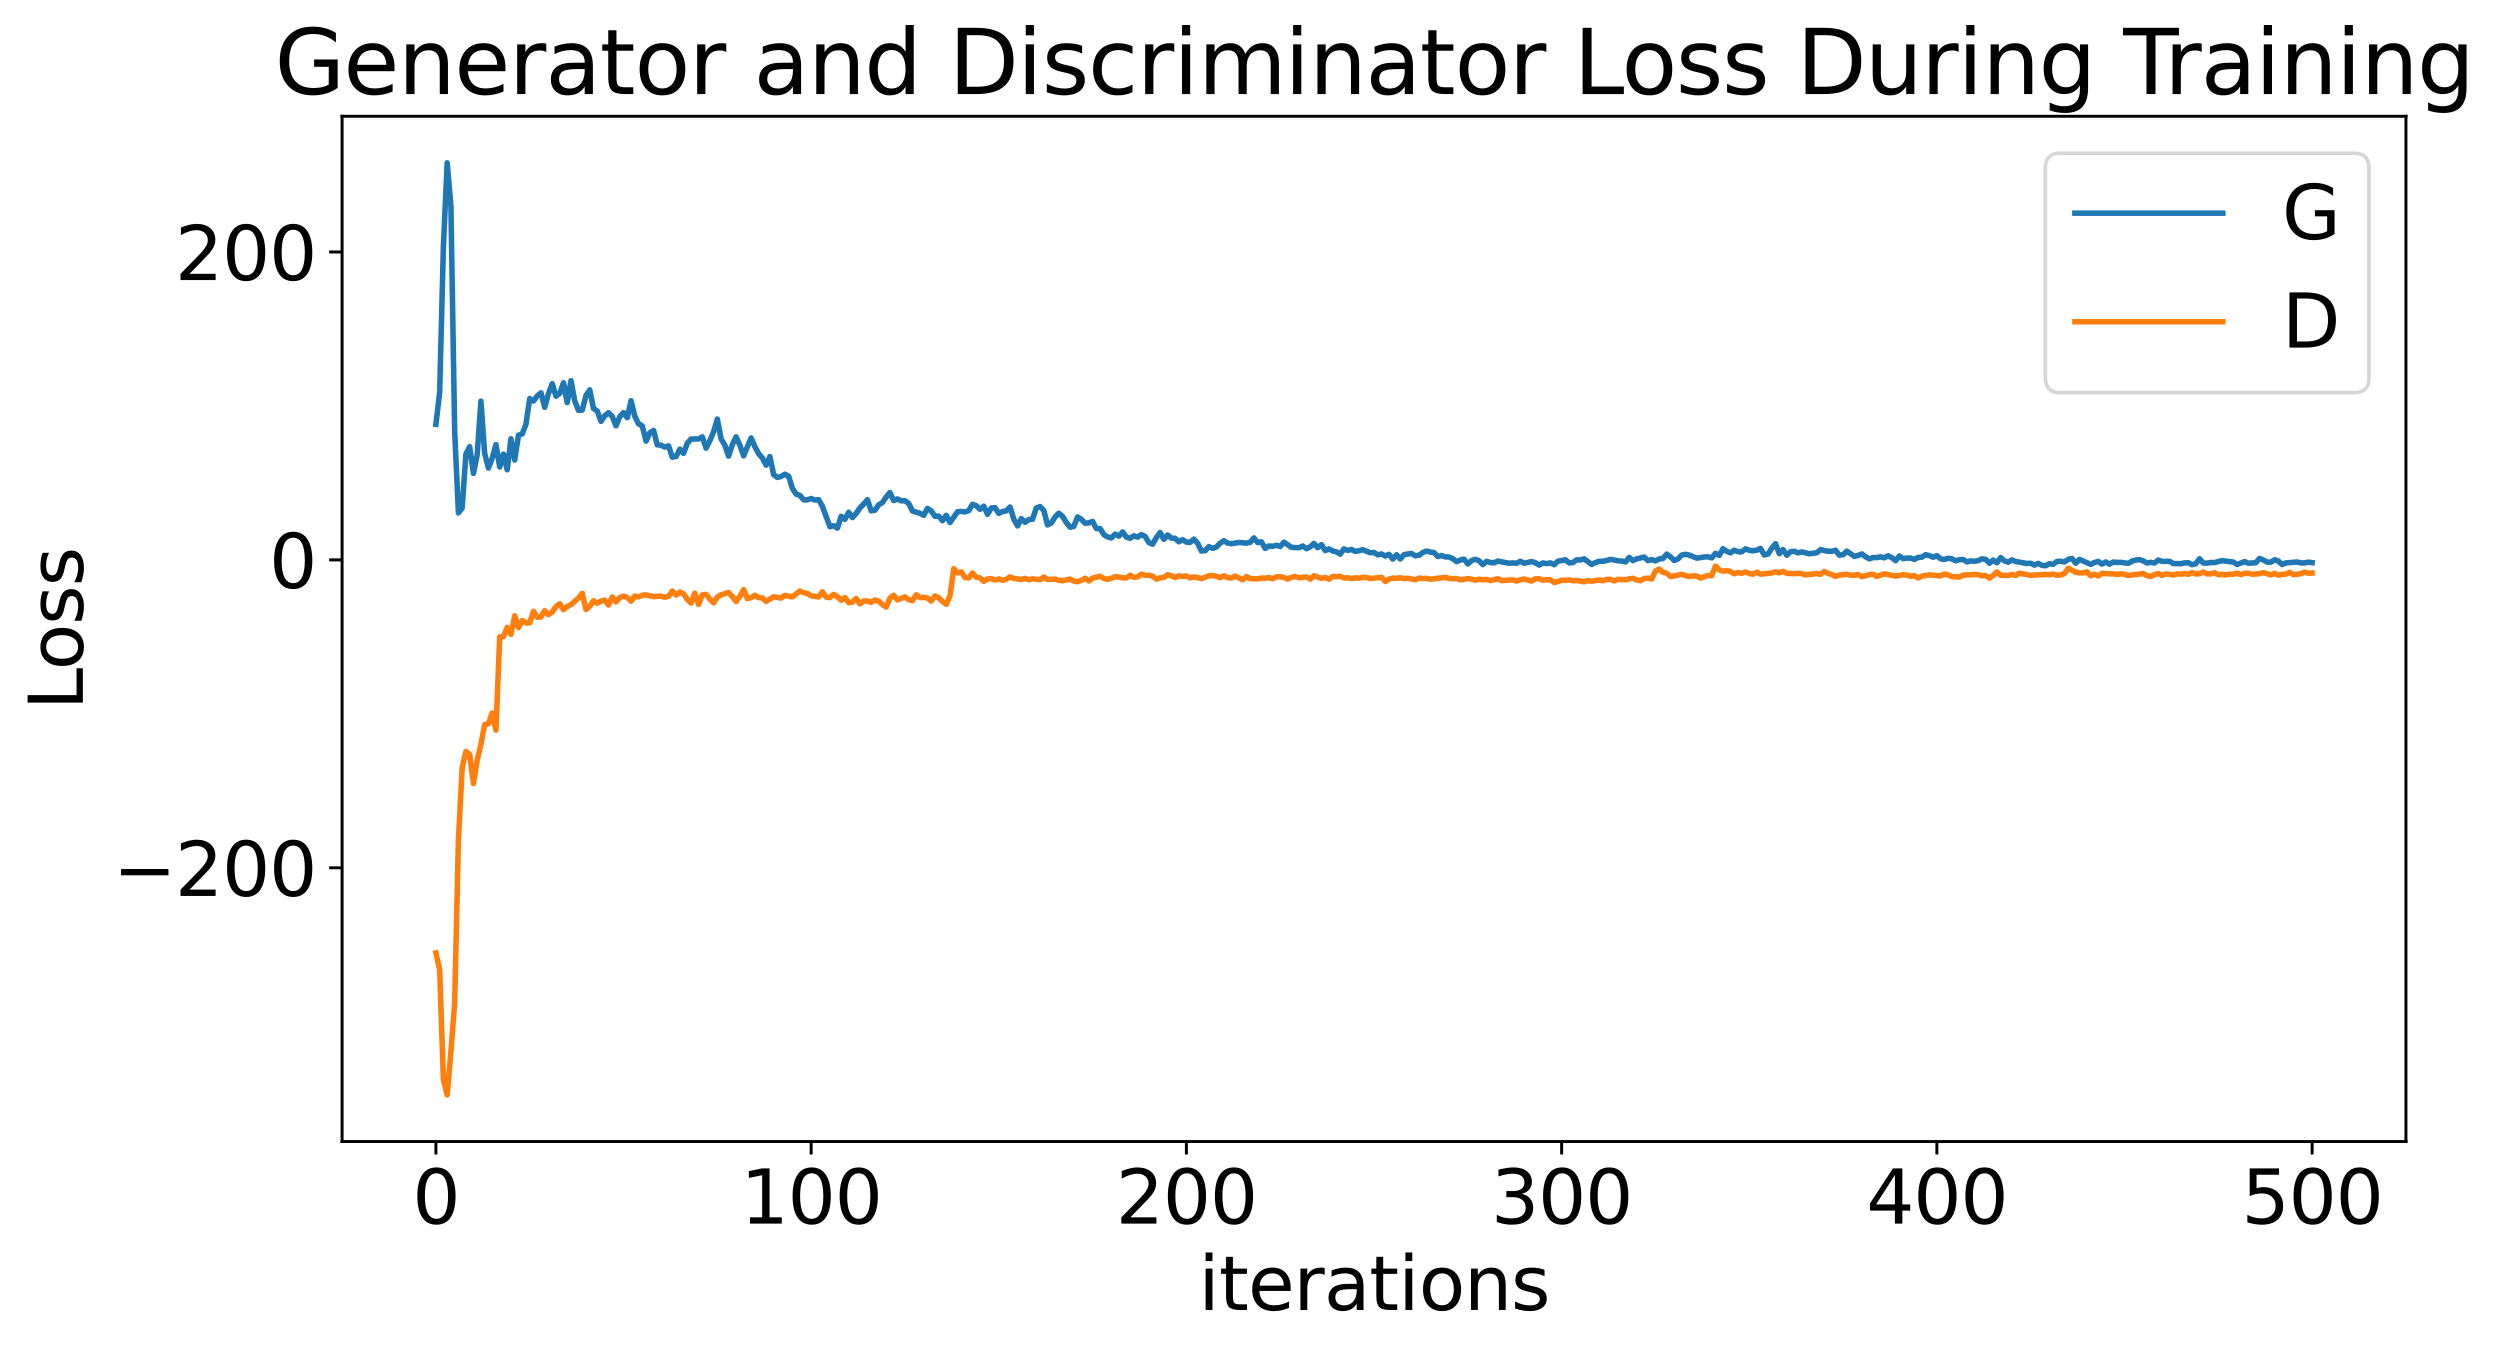 <?xml version="1.0" encoding="utf-8" standalone="no"?>
<!DOCTYPE svg PUBLIC "-//W3C//DTD SVG 1.1//EN"
  "http://www.w3.org/Graphics/SVG/1.1/DTD/svg11.dtd">
<svg xmlns:xlink="http://www.w3.org/1999/xlink" width="675.923pt" height="365.549pt" viewBox="0 0 675.923 365.549" xmlns="http://www.w3.org/2000/svg" version="1.1">
 <defs>
  <style type="text/css">*{stroke-linejoin: round; stroke-linecap: butt}</style>
 </defs>
 <g id="figure_1">
  <g id="patch_1">
   <path d="M 0 365.549 
L 675.923 365.549 
L 675.923 -0 
L 0 -0 
z
" style="fill: #ffffff"/>
  </g>
  <g id="axes_1">
   <g id="patch_2">
    <path d="M 92.491 308.636 
L 650.491 308.636 
L 650.491 31.436 
L 92.491 31.436 
z
" style="fill: #ffffff"/>
   </g>
   <g id="matplotlib.axis_1">
    <g id="xtick_1">
     <g id="line2d_1">
      <defs>
       <path id="m5beea8374a" d="M 0 0 
L 0 3.5 
" style="stroke: #000000; stroke-width: 0.8"/>
      </defs>
      <g>
       <use xlink:href="#m5beea8374a" x="117.854" y="308.636" style="stroke: #000000; stroke-width: 0.8"/>
      </g>
     </g>
     <g id="text_1">
      <!-- 0 -->
      <g transform="translate(111.492 330.833) scale(0.2 -0.2)">
       <defs>
        <path id="DejaVuSans-30" d="M 2034 4250 
Q 1547 4250 1301 3770 
Q 1056 3291 1056 2328 
Q 1056 1369 1301 889 
Q 1547 409 2034 409 
Q 2525 409 2770 889 
Q 3016 1369 3016 2328 
Q 3016 3291 2770 3770 
Q 2525 4250 2034 4250 
z
M 2034 4750 
Q 2819 4750 3233 4129 
Q 3647 3509 3647 2328 
Q 3647 1150 3233 529 
Q 2819 -91 2034 -91 
Q 1250 -91 836 529 
Q 422 1150 422 2328 
Q 422 3509 836 4129 
Q 1250 4750 2034 4750 
z
" transform="scale(0.016)"/>
       </defs>
       <use xlink:href="#DejaVuSans-30"/>
      </g>
     </g>
    </g>
    <g id="xtick_2">
     <g id="line2d_2">
      <g>
       <use xlink:href="#m5beea8374a" x="219.309" y="308.636" style="stroke: #000000; stroke-width: 0.8"/>
      </g>
     </g>
     <g id="text_2">
      <!-- 100 -->
      <g transform="translate(200.221 330.833) scale(0.2 -0.2)">
       <defs>
        <path id="DejaVuSans-31" d="M 794 531 
L 1825 531 
L 1825 4091 
L 703 3866 
L 703 4441 
L 1819 4666 
L 2450 4666 
L 2450 531 
L 3481 531 
L 3481 0 
L 794 0 
L 794 531 
z
" transform="scale(0.016)"/>
       </defs>
       <use xlink:href="#DejaVuSans-31"/>
       <use xlink:href="#DejaVuSans-30" x="63.623"/>
       <use xlink:href="#DejaVuSans-30" x="127.246"/>
      </g>
     </g>
    </g>
    <g id="xtick_3">
     <g id="line2d_3">
      <g>
       <use xlink:href="#m5beea8374a" x="320.763" y="308.636" style="stroke: #000000; stroke-width: 0.8"/>
      </g>
     </g>
     <g id="text_3">
      <!-- 200 -->
      <g transform="translate(301.676 330.833) scale(0.2 -0.2)">
       <defs>
        <path id="DejaVuSans-32" d="M 1228 531 
L 3431 531 
L 3431 0 
L 469 0 
L 469 531 
Q 828 903 1448 1529 
Q 2069 2156 2228 2338 
Q 2531 2678 2651 2914 
Q 2772 3150 2772 3378 
Q 2772 3750 2511 3984 
Q 2250 4219 1831 4219 
Q 1534 4219 1204 4116 
Q 875 4013 500 3803 
L 500 4441 
Q 881 4594 1212 4672 
Q 1544 4750 1819 4750 
Q 2544 4750 2975 4387 
Q 3406 4025 3406 3419 
Q 3406 3131 3298 2873 
Q 3191 2616 2906 2266 
Q 2828 2175 2409 1742 
Q 1991 1309 1228 531 
z
" transform="scale(0.016)"/>
       </defs>
       <use xlink:href="#DejaVuSans-32"/>
       <use xlink:href="#DejaVuSans-30" x="63.623"/>
       <use xlink:href="#DejaVuSans-30" x="127.246"/>
      </g>
     </g>
    </g>
    <g id="xtick_4">
     <g id="line2d_4">
      <g>
       <use xlink:href="#m5beea8374a" x="422.218" y="308.636" style="stroke: #000000; stroke-width: 0.8"/>
      </g>
     </g>
     <g id="text_4">
      <!-- 300 -->
      <g transform="translate(403.13 330.833) scale(0.2 -0.2)">
       <defs>
        <path id="DejaVuSans-33" d="M 2597 2516 
Q 3050 2419 3304 2112 
Q 3559 1806 3559 1356 
Q 3559 666 3084 287 
Q 2609 -91 1734 -91 
Q 1441 -91 1130 -33 
Q 819 25 488 141 
L 488 750 
Q 750 597 1062 519 
Q 1375 441 1716 441 
Q 2309 441 2620 675 
Q 2931 909 2931 1356 
Q 2931 1769 2642 2001 
Q 2353 2234 1838 2234 
L 1294 2234 
L 1294 2753 
L 1863 2753 
Q 2328 2753 2575 2939 
Q 2822 3125 2822 3475 
Q 2822 3834 2567 4026 
Q 2313 4219 1838 4219 
Q 1578 4219 1281 4162 
Q 984 4106 628 3988 
L 628 4550 
Q 988 4650 1302 4700 
Q 1616 4750 1894 4750 
Q 2613 4750 3031 4423 
Q 3450 4097 3450 3541 
Q 3450 3153 3228 2886 
Q 3006 2619 2597 2516 
z
" transform="scale(0.016)"/>
       </defs>
       <use xlink:href="#DejaVuSans-33"/>
       <use xlink:href="#DejaVuSans-30" x="63.623"/>
       <use xlink:href="#DejaVuSans-30" x="127.246"/>
      </g>
     </g>
    </g>
    <g id="xtick_5">
     <g id="line2d_5">
      <g>
       <use xlink:href="#m5beea8374a" x="523.672" y="308.636" style="stroke: #000000; stroke-width: 0.8"/>
      </g>
     </g>
     <g id="text_5">
      <!-- 400 -->
      <g transform="translate(504.585 330.833) scale(0.2 -0.2)">
       <defs>
        <path id="DejaVuSans-34" d="M 2419 4116 
L 825 1625 
L 2419 1625 
L 2419 4116 
z
M 2253 4666 
L 3047 4666 
L 3047 1625 
L 3713 1625 
L 3713 1100 
L 3047 1100 
L 3047 0 
L 2419 0 
L 2419 1100 
L 313 1100 
L 313 1709 
L 2253 4666 
z
" transform="scale(0.016)"/>
       </defs>
       <use xlink:href="#DejaVuSans-34"/>
       <use xlink:href="#DejaVuSans-30" x="63.623"/>
       <use xlink:href="#DejaVuSans-30" x="127.246"/>
      </g>
     </g>
    </g>
    <g id="xtick_6">
     <g id="line2d_6">
      <g>
       <use xlink:href="#m5beea8374a" x="625.127" y="308.636" style="stroke: #000000; stroke-width: 0.8"/>
      </g>
     </g>
     <g id="text_6">
      <!-- 500 -->
      <g transform="translate(606.039 330.833) scale(0.2 -0.2)">
       <defs>
        <path id="DejaVuSans-35" d="M 691 4666 
L 3169 4666 
L 3169 4134 
L 1269 4134 
L 1269 2991 
Q 1406 3038 1543 3061 
Q 1681 3084 1819 3084 
Q 2600 3084 3056 2656 
Q 3513 2228 3513 1497 
Q 3513 744 3044 326 
Q 2575 -91 1722 -91 
Q 1428 -91 1123 -41 
Q 819 9 494 109 
L 494 744 
Q 775 591 1075 516 
Q 1375 441 1709 441 
Q 2250 441 2565 725 
Q 2881 1009 2881 1497 
Q 2881 1984 2565 2268 
Q 2250 2553 1709 2553 
Q 1456 2553 1204 2497 
Q 953 2441 691 2322 
L 691 4666 
z
" transform="scale(0.016)"/>
       </defs>
       <use xlink:href="#DejaVuSans-35"/>
       <use xlink:href="#DejaVuSans-30" x="63.623"/>
       <use xlink:href="#DejaVuSans-30" x="127.246"/>
      </g>
     </g>
    </g>
    <g id="text_7">
     <!-- iterations -->
     <g transform="translate(324.036 354.189) scale(0.2 -0.2)">
      <defs>
       <path id="DejaVuSans-69" d="M 603 3500 
L 1178 3500 
L 1178 0 
L 603 0 
L 603 3500 
z
M 603 4863 
L 1178 4863 
L 1178 4134 
L 603 4134 
L 603 4863 
z
" transform="scale(0.016)"/>
       <path id="DejaVuSans-74" d="M 1172 4494 
L 1172 3500 
L 2356 3500 
L 2356 3053 
L 1172 3053 
L 1172 1153 
Q 1172 725 1289 603 
Q 1406 481 1766 481 
L 2356 481 
L 2356 0 
L 1766 0 
Q 1100 0 847 248 
Q 594 497 594 1153 
L 594 3053 
L 172 3053 
L 172 3500 
L 594 3500 
L 594 4494 
L 1172 4494 
z
" transform="scale(0.016)"/>
       <path id="DejaVuSans-65" d="M 3597 1894 
L 3597 1613 
L 953 1613 
Q 991 1019 1311 708 
Q 1631 397 2203 397 
Q 2534 397 2845 478 
Q 3156 559 3463 722 
L 3463 178 
Q 3153 47 2828 -22 
Q 2503 -91 2169 -91 
Q 1331 -91 842 396 
Q 353 884 353 1716 
Q 353 2575 817 3079 
Q 1281 3584 2069 3584 
Q 2775 3584 3186 3129 
Q 3597 2675 3597 1894 
z
M 3022 2063 
Q 3016 2534 2758 2815 
Q 2500 3097 2075 3097 
Q 1594 3097 1305 2825 
Q 1016 2553 972 2059 
L 3022 2063 
z
" transform="scale(0.016)"/>
       <path id="DejaVuSans-72" d="M 2631 2963 
Q 2534 3019 2420 3045 
Q 2306 3072 2169 3072 
Q 1681 3072 1420 2755 
Q 1159 2438 1159 1844 
L 1159 0 
L 581 0 
L 581 3500 
L 1159 3500 
L 1159 2956 
Q 1341 3275 1631 3429 
Q 1922 3584 2338 3584 
Q 2397 3584 2469 3576 
Q 2541 3569 2628 3553 
L 2631 2963 
z
" transform="scale(0.016)"/>
       <path id="DejaVuSans-61" d="M 2194 1759 
Q 1497 1759 1228 1600 
Q 959 1441 959 1056 
Q 959 750 1161 570 
Q 1363 391 1709 391 
Q 2188 391 2477 730 
Q 2766 1069 2766 1631 
L 2766 1759 
L 2194 1759 
z
M 3341 1997 
L 3341 0 
L 2766 0 
L 2766 531 
Q 2569 213 2275 61 
Q 1981 -91 1556 -91 
Q 1019 -91 701 211 
Q 384 513 384 1019 
Q 384 1609 779 1909 
Q 1175 2209 1959 2209 
L 2766 2209 
L 2766 2266 
Q 2766 2663 2505 2880 
Q 2244 3097 1772 3097 
Q 1472 3097 1187 3025 
Q 903 2953 641 2809 
L 641 3341 
Q 956 3463 1253 3523 
Q 1550 3584 1831 3584 
Q 2591 3584 2966 3190 
Q 3341 2797 3341 1997 
z
" transform="scale(0.016)"/>
       <path id="DejaVuSans-6f" d="M 1959 3097 
Q 1497 3097 1228 2736 
Q 959 2375 959 1747 
Q 959 1119 1226 758 
Q 1494 397 1959 397 
Q 2419 397 2687 759 
Q 2956 1122 2956 1747 
Q 2956 2369 2687 2733 
Q 2419 3097 1959 3097 
z
M 1959 3584 
Q 2709 3584 3137 3096 
Q 3566 2609 3566 1747 
Q 3566 888 3137 398 
Q 2709 -91 1959 -91 
Q 1206 -91 779 398 
Q 353 888 353 1747 
Q 353 2609 779 3096 
Q 1206 3584 1959 3584 
z
" transform="scale(0.016)"/>
       <path id="DejaVuSans-6e" d="M 3513 2113 
L 3513 0 
L 2938 0 
L 2938 2094 
Q 2938 2591 2744 2837 
Q 2550 3084 2163 3084 
Q 1697 3084 1428 2787 
Q 1159 2491 1159 1978 
L 1159 0 
L 581 0 
L 581 3500 
L 1159 3500 
L 1159 2956 
Q 1366 3272 1645 3428 
Q 1925 3584 2291 3584 
Q 2894 3584 3203 3211 
Q 3513 2838 3513 2113 
z
" transform="scale(0.016)"/>
       <path id="DejaVuSans-73" d="M 2834 3397 
L 2834 2853 
Q 2591 2978 2328 3040 
Q 2066 3103 1784 3103 
Q 1356 3103 1142 2972 
Q 928 2841 928 2578 
Q 928 2378 1081 2264 
Q 1234 2150 1697 2047 
L 1894 2003 
Q 2506 1872 2764 1633 
Q 3022 1394 3022 966 
Q 3022 478 2636 193 
Q 2250 -91 1575 -91 
Q 1294 -91 989 -36 
Q 684 19 347 128 
L 347 722 
Q 666 556 975 473 
Q 1284 391 1588 391 
Q 1994 391 2212 530 
Q 2431 669 2431 922 
Q 2431 1156 2273 1281 
Q 2116 1406 1581 1522 
L 1381 1569 
Q 847 1681 609 1914 
Q 372 2147 372 2553 
Q 372 3047 722 3315 
Q 1072 3584 1716 3584 
Q 2034 3584 2315 3537 
Q 2597 3491 2834 3397 
z
" transform="scale(0.016)"/>
      </defs>
      <use xlink:href="#DejaVuSans-69"/>
      <use xlink:href="#DejaVuSans-74" x="27.783"/>
      <use xlink:href="#DejaVuSans-65" x="66.992"/>
      <use xlink:href="#DejaVuSans-72" x="128.516"/>
      <use xlink:href="#DejaVuSans-61" x="169.629"/>
      <use xlink:href="#DejaVuSans-74" x="230.908"/>
      <use xlink:href="#DejaVuSans-69" x="270.117"/>
      <use xlink:href="#DejaVuSans-6f" x="297.9"/>
      <use xlink:href="#DejaVuSans-6e" x="359.082"/>
      <use xlink:href="#DejaVuSans-73" x="422.461"/>
     </g>
    </g>
   </g>
   <g id="matplotlib.axis_2">
    <g id="ytick_1">
     <g id="line2d_7">
      <defs>
       <path id="m2362242171" d="M 0 0 
L -3.5 0 
" style="stroke: #000000; stroke-width: 0.8"/>
      </defs>
      <g>
       <use xlink:href="#m2362242171" x="92.491" y="234.627" style="stroke: #000000; stroke-width: 0.8"/>
      </g>
     </g>
     <g id="text_8">
      <!-- −200 -->
      <g transform="translate(30.556 242.225) scale(0.2 -0.2)">
       <defs>
        <path id="DejaVuSans-2212" d="M 678 2272 
L 4684 2272 
L 4684 1741 
L 678 1741 
L 678 2272 
z
" transform="scale(0.016)"/>
       </defs>
       <use xlink:href="#DejaVuSans-2212"/>
       <use xlink:href="#DejaVuSans-32" x="83.789"/>
       <use xlink:href="#DejaVuSans-30" x="147.412"/>
       <use xlink:href="#DejaVuSans-30" x="211.035"/>
      </g>
     </g>
    </g>
    <g id="ytick_2">
     <g id="line2d_8">
      <g>
       <use xlink:href="#m2362242171" x="92.491" y="151.377" style="stroke: #000000; stroke-width: 0.8"/>
      </g>
     </g>
     <g id="text_9">
      <!-- 0 -->
      <g transform="translate(72.766 158.975) scale(0.2 -0.2)">
       <use xlink:href="#DejaVuSans-30"/>
      </g>
     </g>
    </g>
    <g id="ytick_3">
     <g id="line2d_9">
      <g>
       <use xlink:href="#m2362242171" x="92.491" y="68.127" style="stroke: #000000; stroke-width: 0.8"/>
      </g>
     </g>
     <g id="text_10">
      <!-- 200 -->
      <g transform="translate(47.316 75.725) scale(0.2 -0.2)">
       <use xlink:href="#DejaVuSans-32"/>
       <use xlink:href="#DejaVuSans-30" x="63.623"/>
       <use xlink:href="#DejaVuSans-30" x="127.246"/>
      </g>
     </g>
    </g>
    <g id="text_11">
     <!-- Loss -->
     <g transform="translate(22.397 191.971) rotate(-90) scale(0.2 -0.2)">
      <defs>
       <path id="DejaVuSans-4c" d="M 628 4666 
L 1259 4666 
L 1259 531 
L 3531 531 
L 3531 0 
L 628 0 
L 628 4666 
z
" transform="scale(0.016)"/>
      </defs>
      <use xlink:href="#DejaVuSans-4c"/>
      <use xlink:href="#DejaVuSans-6f" x="53.963"/>
      <use xlink:href="#DejaVuSans-73" x="115.145"/>
      <use xlink:href="#DejaVuSans-73" x="167.244"/>
     </g>
    </g>
   </g>
   <g id="line2d_10">
    <path d="M 117.854 114.726 
L 118.869 106.082 
L 119.883 66.645 
L 120.898 44.036 
L 121.912 55.608 
L 122.927 116.63 
L 123.942 138.665 
L 124.956 137.321 
L 125.971 122.742 
L 126.985 120.788 
L 128 127.999 
L 129.014 122.99 
L 130.029 108.459 
L 131.043 122.647 
L 132.058 126.557 
L 133.072 123.899 
L 134.087 120.202 
L 135.102 126.255 
L 136.116 122.798 
L 137.131 127.006 
L 138.145 118.641 
L 139.16 124.367 
L 140.174 117.663 
L 141.189 117.331 
L 142.203 114.695 
L 143.218 107.765 
L 144.232 108.436 
L 145.247 107.051 
L 146.262 106.22 
L 147.276 110.117 
L 148.291 106.403 
L 149.305 103.735 
L 150.32 107.115 
L 151.334 106.333 
L 152.349 103.507 
L 153.363 108.843 
L 154.378 102.92 
L 155.392 108.43 
L 156.407 110.936 
L 157.422 110.869 
L 158.436 106.939 
L 159.451 105.41 
L 160.465 110.446 
L 161.48 111.131 
L 162.494 113.913 
L 163.509 112.411 
L 164.523 111.591 
L 165.538 112.594 
L 166.552 115.131 
L 167.567 112.663 
L 168.582 111.561 
L 169.596 112.926 
L 170.611 108.347 
L 171.625 112.549 
L 172.64 114.581 
L 173.654 115.179 
L 174.669 119.262 
L 175.683 117.015 
L 176.698 116.38 
L 177.712 120.268 
L 178.727 120.377 
L 179.742 120.879 
L 180.756 120.548 
L 181.771 123.598 
L 182.785 123.432 
L 183.8 121.429 
L 184.814 122.561 
L 185.829 119.853 
L 186.843 118.695 
L 188.872 118.681 
L 189.887 118.119 
L 190.902 121.17 
L 191.916 119.148 
L 192.931 116.747 
L 193.945 113.297 
L 194.96 118.689 
L 195.974 120.343 
L 196.989 123.309 
L 198.003 120.225 
L 199.018 118.109 
L 200.032 120.365 
L 201.047 123.245 
L 203.076 118.407 
L 204.091 120.743 
L 205.105 122.653 
L 206.12 123.837 
L 207.134 125.745 
L 208.149 123.448 
L 209.163 128.319 
L 210.178 129.081 
L 211.192 128.831 
L 212.207 128.207 
L 213.222 128.762 
L 214.236 132.053 
L 215.251 133.597 
L 216.265 133.935 
L 217.28 135.142 
L 218.294 135.137 
L 219.309 134.78 
L 220.323 135.202 
L 221.338 135.093 
L 222.352 136.905 
L 224.382 142.4 
L 225.396 142.129 
L 226.411 142.779 
L 227.425 139.599 
L 228.44 140.408 
L 229.454 138.506 
L 230.469 139.938 
L 231.483 138.802 
L 232.498 137.321 
L 233.512 136.305 
L 234.527 135.089 
L 235.542 138.126 
L 236.556 137.931 
L 237.571 136.482 
L 238.585 135.887 
L 239.6 134.36 
L 240.614 133.177 
L 241.629 135.337 
L 242.643 134.895 
L 243.658 135.406 
L 244.672 135.396 
L 245.687 136.107 
L 246.702 138.161 
L 248.731 138.779 
L 249.745 139.329 
L 250.76 137.455 
L 251.774 138.146 
L 252.789 139.585 
L 253.803 139.542 
L 254.818 140.772 
L 255.832 139.328 
L 256.847 141.271 
L 258.876 138.387 
L 259.891 138.268 
L 260.905 138.407 
L 261.92 138.064 
L 262.934 136.366 
L 263.949 136.725 
L 264.963 137.705 
L 265.978 136.859 
L 266.992 139.049 
L 268.007 137.336 
L 269.022 137.258 
L 270.036 138.794 
L 271.051 138.317 
L 272.065 138.128 
L 273.08 137.086 
L 274.094 140.357 
L 275.109 142.188 
L 276.123 140.212 
L 277.138 141.215 
L 278.152 140.469 
L 279.167 140.399 
L 280.182 137.341 
L 281.196 136.957 
L 282.211 138.005 
L 283.225 141.917 
L 284.24 141.394 
L 285.254 139.77 
L 286.269 138.757 
L 287.283 139.628 
L 288.298 141.258 
L 289.312 142.544 
L 290.327 142.32 
L 291.342 139.759 
L 292.356 140.416 
L 293.371 141.454 
L 294.385 141.364 
L 295.4 140.979 
L 296.414 142.911 
L 297.429 142.902 
L 298.443 144.549 
L 299.458 145.171 
L 300.472 145.449 
L 301.487 144.416 
L 302.502 144.948 
L 303.516 143.815 
L 304.531 145.208 
L 305.545 145.529 
L 306.56 144.862 
L 307.574 145.227 
L 308.589 144.528 
L 309.603 145.046 
L 310.618 146.683 
L 311.632 147.135 
L 312.647 145.329 
L 313.662 143.989 
L 314.676 145.813 
L 315.691 144.653 
L 316.705 145.492 
L 317.72 145.544 
L 318.734 146.48 
L 319.749 145.926 
L 320.763 146.57 
L 321.778 146.635 
L 322.792 145.762 
L 323.807 146.892 
L 324.822 148.983 
L 325.836 148.88 
L 326.851 147.784 
L 327.865 148.254 
L 328.88 147.889 
L 329.894 146.846 
L 330.909 146.202 
L 331.923 146.837 
L 332.938 146.998 
L 334.967 146.667 
L 336.996 146.849 
L 338.011 146.639 
L 339.025 145.434 
L 340.04 146.697 
L 341.054 146.488 
L 342.069 148.265 
L 343.083 147.614 
L 344.098 147.71 
L 345.112 147.42 
L 346.127 147.741 
L 347.142 146.591 
L 349.171 147.988 
L 351.2 148.093 
L 352.214 147.626 
L 353.229 148.347 
L 354.243 147.834 
L 355.258 146.929 
L 356.272 148.068 
L 357.287 147.259 
L 358.302 148.865 
L 359.316 148.411 
L 360.331 148.967 
L 361.345 149.222 
L 362.36 149.822 
L 363.374 148.406 
L 364.389 148.807 
L 365.403 148.54 
L 366.418 149.073 
L 367.432 148.909 
L 368.447 148.618 
L 370.476 149.441 
L 371.491 149.37 
L 372.505 150.014 
L 373.52 149.776 
L 374.534 150.326 
L 375.549 149.881 
L 376.563 151.162 
L 377.578 149.986 
L 378.592 151.135 
L 379.607 149.965 
L 381.636 149.637 
L 382.651 150.278 
L 383.665 150.13 
L 384.68 149.369 
L 385.694 148.998 
L 386.709 149.264 
L 387.723 149.411 
L 388.738 150.465 
L 389.752 150.199 
L 390.767 150.562 
L 391.782 150.591 
L 392.796 151.05 
L 393.811 151.842 
L 394.825 151.427 
L 395.84 151.176 
L 396.854 152.474 
L 397.869 151.553 
L 398.883 151.225 
L 399.898 151.596 
L 400.912 152.661 
L 401.927 151.773 
L 402.942 152.094 
L 403.956 152.178 
L 404.971 151.689 
L 408.014 152.286 
L 409.029 152.201 
L 410.043 152.28 
L 411.058 151.755 
L 412.072 152.273 
L 414.102 151.842 
L 415.116 152.142 
L 416.131 152.77 
L 417.145 152.207 
L 418.16 152.377 
L 419.174 152.188 
L 420.189 152.676 
L 421.203 151.732 
L 423.232 151.345 
L 424.247 152.187 
L 425.262 152.122 
L 426.276 151.359 
L 427.291 151.397 
L 428.305 151.086 
L 430.334 152.61 
L 431.349 152.103 
L 432.363 151.755 
L 433.378 151.746 
L 434.392 151.555 
L 435.407 151.234 
L 437.436 151.617 
L 438.451 151.692 
L 439.465 151.931 
L 440.48 150.714 
L 441.494 151.562 
L 442.509 151.106 
L 444.538 150.617 
L 445.552 151.58 
L 446.567 151.283 
L 447.582 151.652 
L 448.596 151.117 
L 449.611 151.018 
L 450.625 149.816 
L 451.64 150.539 
L 452.654 151.546 
L 453.669 151.134 
L 454.683 150.084 
L 455.698 149.856 
L 456.712 150.085 
L 458.742 150.906 
L 460.771 150.592 
L 461.785 150.54 
L 462.8 150.836 
L 463.814 149.605 
L 464.829 150.156 
L 465.843 148.36 
L 466.858 149.069 
L 467.872 149.47 
L 468.887 148.775 
L 469.902 149.156 
L 470.916 149.2 
L 471.931 148.373 
L 472.945 148.781 
L 473.96 148.916 
L 474.974 148.736 
L 475.989 148.278 
L 477.003 150.048 
L 478.018 149.795 
L 479.032 148.208 
L 480.047 147.007 
L 481.062 149.702 
L 482.076 148.585 
L 483.091 150.114 
L 484.105 149.148 
L 485.12 149.05 
L 486.134 149.482 
L 487.149 149.222 
L 489.178 149.716 
L 491.207 149.449 
L 492.222 148.576 
L 493.236 148.866 
L 494.251 149.034 
L 495.265 149.043 
L 496.28 148.766 
L 497.294 150.102 
L 498.309 149.976 
L 499.323 149.013 
L 501.352 150.416 
L 502.367 150.191 
L 503.382 149.766 
L 504.396 150.542 
L 505.411 151.094 
L 506.425 150.749 
L 507.44 150.749 
L 508.454 150.553 
L 509.469 150.811 
L 510.483 150.267 
L 511.498 150.789 
L 512.512 151.587 
L 513.527 150.325 
L 514.542 151.033 
L 515.556 150.884 
L 516.571 150.884 
L 517.585 151.261 
L 518.6 150.708 
L 519.614 150.648 
L 520.629 149.983 
L 521.643 150.221 
L 522.658 150.661 
L 523.672 150.245 
L 524.687 151.091 
L 525.702 151.255 
L 526.716 150.926 
L 527.731 151.095 
L 528.745 151.623 
L 529.76 151.33 
L 530.774 151.276 
L 531.789 151.927 
L 532.803 151.645 
L 533.818 151.748 
L 534.832 151.59 
L 535.847 151.097 
L 536.862 151.233 
L 537.876 152.274 
L 538.891 151.432 
L 539.905 152.155 
L 540.92 150.75 
L 541.934 151.643 
L 542.949 152.004 
L 543.963 151.371 
L 544.978 151.812 
L 548.022 152.347 
L 549.036 152.288 
L 550.051 152.793 
L 551.065 152.33 
L 552.08 152.841 
L 553.094 152.952 
L 554.109 152.416 
L 555.123 152.56 
L 556.138 151.791 
L 557.152 151.744 
L 558.167 151.926 
L 559.182 151.236 
L 560.196 151.002 
L 561.211 152.275 
L 562.225 151.23 
L 565.269 152.577 
L 566.283 152.08 
L 567.298 151.792 
L 568.312 152.511 
L 569.327 151.929 
L 570.342 152.537 
L 571.356 151.959 
L 572.371 152.067 
L 573.385 152.044 
L 575.414 152.305 
L 576.429 151.7 
L 577.443 151.42 
L 578.458 151.288 
L 579.472 151.666 
L 580.487 152.211 
L 581.502 152.047 
L 582.516 152.216 
L 583.531 151.418 
L 584.545 151.784 
L 586.574 151.755 
L 587.589 152.372 
L 589.618 152.398 
L 590.632 152.207 
L 591.647 152.144 
L 592.662 152.661 
L 593.676 152.418 
L 594.691 151.077 
L 595.705 152.23 
L 596.72 152.255 
L 597.734 152.086 
L 598.749 152.097 
L 600.778 151.576 
L 602.807 151.849 
L 603.822 151.953 
L 604.836 152.623 
L 606.865 151.842 
L 607.88 152.268 
L 609.909 152.144 
L 610.923 150.988 
L 611.938 151.397 
L 612.952 151.976 
L 613.967 151.998 
L 614.982 151.336 
L 615.996 151.683 
L 617.011 152.633 
L 618.025 152.194 
L 621.069 151.946 
L 622.083 152.201 
L 623.098 152.193 
L 624.112 151.984 
L 625.127 152.123 
L 625.127 152.123 
" clip-path="url(#p750ffac86b)" style="fill: none; stroke: #1f77b4; stroke-width: 1.5; stroke-linecap: square"/>
   </g>
   <g id="line2d_11">
    <path d="M 117.854 257.658 
L 118.869 262.166 
L 119.883 291.943 
L 120.898 296.036 
L 121.912 284.398 
L 122.927 271.118 
L 123.942 227.058 
L 124.956 207.571 
L 125.971 203.182 
L 126.985 203.974 
L 128 211.846 
L 129.014 205.521 
L 130.029 201.196 
L 131.043 195.91 
L 132.058 195.703 
L 133.072 192.753 
L 134.087 197.401 
L 135.102 172.185 
L 136.116 172.104 
L 137.131 169.627 
L 138.145 171.51 
L 139.16 166.488 
L 140.174 169.663 
L 141.189 167.766 
L 142.203 168.409 
L 143.218 168.392 
L 144.232 165.288 
L 145.247 166.882 
L 146.262 166.794 
L 147.276 165.095 
L 148.291 166.165 
L 149.305 165.452 
L 150.32 164.011 
L 151.334 163.255 
L 152.349 164.862 
L 153.363 163.979 
L 154.378 163.486 
L 156.407 161.702 
L 157.422 160.421 
L 158.436 164.815 
L 159.451 163.952 
L 160.465 162.432 
L 161.48 163.1 
L 162.494 162.513 
L 163.509 162.265 
L 164.523 163.587 
L 165.538 161.41 
L 166.552 162.71 
L 167.567 161.565 
L 168.582 161.166 
L 169.596 161.539 
L 170.611 162.557 
L 171.625 161.171 
L 172.64 161.384 
L 173.654 160.927 
L 174.669 160.831 
L 176.698 161.329 
L 177.712 161.196 
L 178.727 161.194 
L 179.742 161.483 
L 180.756 161.201 
L 181.771 159.792 
L 182.785 160.885 
L 183.8 160.065 
L 184.814 160.551 
L 185.829 162.077 
L 186.843 163.055 
L 187.858 160.377 
L 188.872 163.42 
L 189.887 160.818 
L 190.902 160.707 
L 191.916 161.975 
L 192.931 162.979 
L 193.945 161.429 
L 194.96 160.805 
L 196.989 160.194 
L 198.003 161.31 
L 199.018 162.631 
L 200.032 161.252 
L 201.047 159.442 
L 202.062 161.834 
L 203.076 161.591 
L 204.091 160.949 
L 205.105 161.583 
L 206.12 161.662 
L 207.134 162.606 
L 209.163 161.36 
L 211.192 161.704 
L 212.207 160.981 
L 214.236 161.378 
L 216.265 159.809 
L 217.28 160.213 
L 218.294 160.463 
L 219.309 161.088 
L 221.338 161.389 
L 222.352 160.004 
L 223.367 161.424 
L 224.382 161.588 
L 225.396 160.704 
L 226.411 161.311 
L 227.425 162.289 
L 228.44 161.574 
L 229.454 162.934 
L 230.469 162.761 
L 231.483 161.823 
L 232.498 163.256 
L 233.512 162.488 
L 234.527 162.511 
L 235.542 162.846 
L 236.556 162.22 
L 237.571 162.519 
L 238.585 163.465 
L 239.6 164.1 
L 240.614 161.717 
L 241.629 160.954 
L 242.643 162.188 
L 244.672 161.383 
L 245.687 162.157 
L 246.702 162.386 
L 247.716 160.805 
L 248.731 161.592 
L 249.745 161.478 
L 250.76 161.687 
L 251.774 162.51 
L 252.789 161.135 
L 253.803 161.608 
L 254.818 162.642 
L 255.832 163.371 
L 256.847 161.11 
L 257.862 153.753 
L 258.876 154.885 
L 259.891 154.643 
L 260.905 156.156 
L 261.92 156.257 
L 262.934 154.933 
L 263.949 156.048 
L 264.963 156.255 
L 265.978 157.182 
L 266.992 156.537 
L 268.007 156.438 
L 269.022 156.791 
L 270.036 156.526 
L 271.051 156.899 
L 272.065 156.613 
L 273.08 155.971 
L 274.094 156.374 
L 276.123 156.677 
L 277.138 156.381 
L 278.152 156.744 
L 279.167 156.508 
L 281.196 156.742 
L 282.211 156.015 
L 283.225 156.668 
L 285.254 156.572 
L 286.269 156.877 
L 287.283 157.011 
L 289.312 156.562 
L 290.327 157.119 
L 291.342 157.288 
L 292.356 156.919 
L 293.371 156.341 
L 294.385 157.069 
L 295.4 156.311 
L 297.429 155.799 
L 298.443 156.372 
L 299.458 156.621 
L 300.472 156.34 
L 301.487 155.935 
L 302.502 155.998 
L 303.516 156.238 
L 304.531 156.253 
L 305.545 155.534 
L 306.56 156.106 
L 307.574 155.971 
L 308.589 155.263 
L 309.603 155.565 
L 310.618 155.523 
L 311.632 155.801 
L 312.647 156.566 
L 313.662 156.217 
L 314.676 156.133 
L 315.691 155.392 
L 316.705 155.662 
L 317.72 156.146 
L 318.734 155.673 
L 319.749 155.874 
L 320.763 155.743 
L 321.778 156.238 
L 322.792 155.989 
L 323.807 156.157 
L 324.822 156.44 
L 326.851 155.673 
L 327.865 155.631 
L 328.88 155.828 
L 329.894 156.185 
L 330.909 155.694 
L 331.923 156.168 
L 332.938 156.299 
L 333.952 155.762 
L 335.982 156.753 
L 336.996 155.91 
L 338.011 156.438 
L 340.04 156.503 
L 341.054 156.287 
L 342.069 156.349 
L 343.083 156.142 
L 344.098 156.489 
L 345.112 155.958 
L 346.127 155.937 
L 347.142 156.126 
L 348.156 156.557 
L 349.171 156.086 
L 350.185 155.854 
L 351.2 156.225 
L 353.229 155.978 
L 354.243 156.594 
L 355.258 155.668 
L 357.287 156.38 
L 358.302 156.129 
L 359.316 156.609 
L 360.331 155.852 
L 361.345 155.934 
L 362.36 155.824 
L 363.374 156.262 
L 364.389 156.217 
L 365.403 156.434 
L 366.418 156.22 
L 367.432 156.337 
L 368.447 156.096 
L 369.462 156.141 
L 370.476 156.421 
L 373.52 156.096 
L 374.534 157.212 
L 375.549 156.588 
L 376.563 156.3 
L 377.578 156.348 
L 378.592 156.215 
L 379.607 156.433 
L 380.622 156.347 
L 382.651 156.73 
L 383.665 156.311 
L 384.68 156.422 
L 385.694 156.363 
L 386.709 156.606 
L 390.767 156.105 
L 391.782 156.384 
L 392.796 156.489 
L 393.811 156.398 
L 394.825 156.777 
L 396.854 156.438 
L 397.869 156.576 
L 398.883 156.895 
L 399.898 156.587 
L 400.912 156.758 
L 401.927 156.656 
L 402.942 156.966 
L 404.971 156.474 
L 405.985 156.979 
L 409.029 156.781 
L 410.043 157.102 
L 411.058 156.755 
L 412.072 156.551 
L 414.102 157.098 
L 415.116 156.494 
L 416.131 156.47 
L 417.145 156.887 
L 418.16 156.736 
L 419.174 156.735 
L 420.189 157.465 
L 421.203 157.246 
L 422.218 156.862 
L 423.232 156.936 
L 424.247 156.769 
L 425.262 157.033 
L 426.276 156.932 
L 428.305 157.301 
L 429.32 156.966 
L 430.334 157.145 
L 432.363 156.797 
L 433.378 157.022 
L 434.392 156.65 
L 435.407 156.643 
L 436.422 157.06 
L 437.436 156.636 
L 439.465 156.742 
L 440.48 156.495 
L 441.494 156.371 
L 442.509 156.806 
L 443.523 157.011 
L 444.538 156.412 
L 445.552 156.308 
L 446.567 156.518 
L 447.582 154.394 
L 448.596 153.869 
L 449.611 154.745 
L 450.625 154.964 
L 451.64 155.882 
L 454.683 155.293 
L 456.712 155.895 
L 457.727 155.706 
L 458.742 155.735 
L 459.756 156.291 
L 461.785 155.587 
L 462.8 155.646 
L 463.814 153.043 
L 464.829 154.084 
L 465.843 154.435 
L 466.858 154.271 
L 467.872 154.536 
L 468.887 155.139 
L 469.902 154.806 
L 470.916 155.013 
L 471.931 154.636 
L 472.945 155.061 
L 473.96 155.243 
L 474.974 154.71 
L 475.989 155.235 
L 479.032 154.913 
L 480.047 154.6 
L 481.062 154.867 
L 482.076 154.496 
L 483.091 155.004 
L 485.12 155.096 
L 486.134 154.993 
L 487.149 155.096 
L 488.163 155.424 
L 491.207 155.077 
L 492.222 155.273 
L 493.236 154.512 
L 494.251 155.031 
L 495.265 155.334 
L 496.28 155.833 
L 497.294 155.492 
L 499.323 155.264 
L 500.338 155.534 
L 501.352 155.533 
L 502.367 155.348 
L 503.382 155.905 
L 505.411 155.376 
L 506.425 155.27 
L 507.44 155.836 
L 509.469 155.153 
L 512.512 155.752 
L 514.542 155.404 
L 515.556 155.48 
L 516.571 155.8 
L 517.585 155.64 
L 518.6 156.28 
L 519.614 155.76 
L 521.643 155.432 
L 524.687 155.71 
L 525.702 155.22 
L 526.716 155.442 
L 527.731 155.89 
L 529.76 156.019 
L 530.774 155.492 
L 533.818 155.35 
L 534.832 155.346 
L 535.847 155.666 
L 536.862 155.63 
L 537.876 156.297 
L 538.891 155.577 
L 539.905 154.637 
L 540.92 155.54 
L 542.949 155.597 
L 543.963 155.315 
L 544.978 155.581 
L 545.992 154.986 
L 549.036 155.552 
L 553.094 155.31 
L 554.109 155.408 
L 555.123 155.196 
L 556.138 155.539 
L 557.152 155.443 
L 558.167 155.091 
L 559.182 153.608 
L 561.211 154.715 
L 562.225 154.891 
L 563.24 154.904 
L 564.254 154.622 
L 565.269 155.659 
L 566.283 155.249 
L 567.298 155.714 
L 568.312 155.022 
L 570.342 155.15 
L 571.356 155.155 
L 572.371 155.318 
L 573.385 155.151 
L 574.4 155.264 
L 575.414 155.588 
L 579.472 155.075 
L 580.487 155.646 
L 581.502 155.842 
L 582.516 155.355 
L 583.531 155.051 
L 584.545 155.566 
L 585.56 155.18 
L 586.574 155.261 
L 587.589 155.475 
L 588.603 155.166 
L 589.618 155.243 
L 590.632 155.072 
L 591.647 155.27 
L 592.662 154.819 
L 593.676 155.189 
L 594.691 155.108 
L 595.705 154.669 
L 596.72 155.152 
L 597.734 155.157 
L 598.749 154.849 
L 599.763 155.39 
L 600.778 155.279 
L 601.792 155.436 
L 602.807 155.246 
L 603.822 155.244 
L 604.836 154.974 
L 605.851 155.382 
L 606.865 155.004 
L 607.88 154.989 
L 608.894 155.262 
L 610.923 155.096 
L 611.938 154.838 
L 613.967 155.423 
L 614.982 155.029 
L 615.996 155.512 
L 617.011 155.297 
L 618.025 155.226 
L 619.04 154.743 
L 620.054 155.367 
L 622.083 155.131 
L 623.098 154.707 
L 624.112 154.986 
L 625.127 154.934 
L 625.127 154.934 
" clip-path="url(#p750ffac86b)" style="fill: none; stroke: #ff7f0e; stroke-width: 1.5; stroke-linecap: square"/>
   </g>
   <g id="patch_3">
    <path d="M 92.491 308.636 
L 92.491 31.436 
" style="fill: none; stroke: #000000; stroke-width: 0.8; stroke-linejoin: miter; stroke-linecap: square"/>
   </g>
   <g id="patch_4">
    <path d="M 650.491 308.636 
L 650.491 31.436 
" style="fill: none; stroke: #000000; stroke-width: 0.8; stroke-linejoin: miter; stroke-linecap: square"/>
   </g>
   <g id="patch_5">
    <path d="M 92.491 308.636 
L 650.491 308.636 
" style="fill: none; stroke: #000000; stroke-width: 0.8; stroke-linejoin: miter; stroke-linecap: square"/>
   </g>
   <g id="patch_6">
    <path d="M 92.491 31.436 
L 650.491 31.436 
" style="fill: none; stroke: #000000; stroke-width: 0.8; stroke-linejoin: miter; stroke-linecap: square"/>
   </g>
   <g id="text_12">
    <!-- Generator and Discriminator Loss During Training -->
    <g transform="translate(74.258 25.436) scale(0.24 -0.24)">
     <defs>
      <path id="DejaVuSans-47" d="M 3809 666 
L 3809 1919 
L 2778 1919 
L 2778 2438 
L 4434 2438 
L 4434 434 
Q 4069 175 3628 42 
Q 3188 -91 2688 -91 
Q 1594 -91 976 548 
Q 359 1188 359 2328 
Q 359 3472 976 4111 
Q 1594 4750 2688 4750 
Q 3144 4750 3555 4637 
Q 3966 4525 4313 4306 
L 4313 3634 
Q 3963 3931 3569 4081 
Q 3175 4231 2741 4231 
Q 1884 4231 1454 3753 
Q 1025 3275 1025 2328 
Q 1025 1384 1454 906 
Q 1884 428 2741 428 
Q 3075 428 3337 486 
Q 3600 544 3809 666 
z
" transform="scale(0.016)"/>
      <path id="DejaVuSans-20" transform="scale(0.016)"/>
      <path id="DejaVuSans-64" d="M 2906 2969 
L 2906 4863 
L 3481 4863 
L 3481 0 
L 2906 0 
L 2906 525 
Q 2725 213 2448 61 
Q 2172 -91 1784 -91 
Q 1150 -91 751 415 
Q 353 922 353 1747 
Q 353 2572 751 3078 
Q 1150 3584 1784 3584 
Q 2172 3584 2448 3432 
Q 2725 3281 2906 2969 
z
M 947 1747 
Q 947 1113 1208 752 
Q 1469 391 1925 391 
Q 2381 391 2643 752 
Q 2906 1113 2906 1747 
Q 2906 2381 2643 2742 
Q 2381 3103 1925 3103 
Q 1469 3103 1208 2742 
Q 947 2381 947 1747 
z
" transform="scale(0.016)"/>
      <path id="DejaVuSans-44" d="M 1259 4147 
L 1259 519 
L 2022 519 
Q 2988 519 3436 956 
Q 3884 1394 3884 2338 
Q 3884 3275 3436 3711 
Q 2988 4147 2022 4147 
L 1259 4147 
z
M 628 4666 
L 1925 4666 
Q 3281 4666 3915 4102 
Q 4550 3538 4550 2338 
Q 4550 1131 3912 565 
Q 3275 0 1925 0 
L 628 0 
L 628 4666 
z
" transform="scale(0.016)"/>
      <path id="DejaVuSans-63" d="M 3122 3366 
L 3122 2828 
Q 2878 2963 2633 3030 
Q 2388 3097 2138 3097 
Q 1578 3097 1268 2742 
Q 959 2388 959 1747 
Q 959 1106 1268 751 
Q 1578 397 2138 397 
Q 2388 397 2633 464 
Q 2878 531 3122 666 
L 3122 134 
Q 2881 22 2623 -34 
Q 2366 -91 2075 -91 
Q 1284 -91 818 406 
Q 353 903 353 1747 
Q 353 2603 823 3093 
Q 1294 3584 2113 3584 
Q 2378 3584 2631 3529 
Q 2884 3475 3122 3366 
z
" transform="scale(0.016)"/>
      <path id="DejaVuSans-6d" d="M 3328 2828 
Q 3544 3216 3844 3400 
Q 4144 3584 4550 3584 
Q 5097 3584 5394 3201 
Q 5691 2819 5691 2113 
L 5691 0 
L 5113 0 
L 5113 2094 
Q 5113 2597 4934 2840 
Q 4756 3084 4391 3084 
Q 3944 3084 3684 2787 
Q 3425 2491 3425 1978 
L 3425 0 
L 2847 0 
L 2847 2094 
Q 2847 2600 2669 2842 
Q 2491 3084 2119 3084 
Q 1678 3084 1418 2786 
Q 1159 2488 1159 1978 
L 1159 0 
L 581 0 
L 581 3500 
L 1159 3500 
L 1159 2956 
Q 1356 3278 1631 3431 
Q 1906 3584 2284 3584 
Q 2666 3584 2933 3390 
Q 3200 3197 3328 2828 
z
" transform="scale(0.016)"/>
      <path id="DejaVuSans-75" d="M 544 1381 
L 544 3500 
L 1119 3500 
L 1119 1403 
Q 1119 906 1312 657 
Q 1506 409 1894 409 
Q 2359 409 2629 706 
Q 2900 1003 2900 1516 
L 2900 3500 
L 3475 3500 
L 3475 0 
L 2900 0 
L 2900 538 
Q 2691 219 2414 64 
Q 2138 -91 1772 -91 
Q 1169 -91 856 284 
Q 544 659 544 1381 
z
M 1991 3584 
L 1991 3584 
z
" transform="scale(0.016)"/>
      <path id="DejaVuSans-67" d="M 2906 1791 
Q 2906 2416 2648 2759 
Q 2391 3103 1925 3103 
Q 1463 3103 1205 2759 
Q 947 2416 947 1791 
Q 947 1169 1205 825 
Q 1463 481 1925 481 
Q 2391 481 2648 825 
Q 2906 1169 2906 1791 
z
M 3481 434 
Q 3481 -459 3084 -895 
Q 2688 -1331 1869 -1331 
Q 1566 -1331 1297 -1286 
Q 1028 -1241 775 -1147 
L 775 -588 
Q 1028 -725 1275 -790 
Q 1522 -856 1778 -856 
Q 2344 -856 2625 -561 
Q 2906 -266 2906 331 
L 2906 616 
Q 2728 306 2450 153 
Q 2172 0 1784 0 
Q 1141 0 747 490 
Q 353 981 353 1791 
Q 353 2603 747 3093 
Q 1141 3584 1784 3584 
Q 2172 3584 2450 3431 
Q 2728 3278 2906 2969 
L 2906 3500 
L 3481 3500 
L 3481 434 
z
" transform="scale(0.016)"/>
      <path id="DejaVuSans-54" d="M -19 4666 
L 3928 4666 
L 3928 4134 
L 2272 4134 
L 2272 0 
L 1638 0 
L 1638 4134 
L -19 4134 
L -19 4666 
z
" transform="scale(0.016)"/>
     </defs>
     <use xlink:href="#DejaVuSans-47"/>
     <use xlink:href="#DejaVuSans-65" x="77.49"/>
     <use xlink:href="#DejaVuSans-6e" x="139.014"/>
     <use xlink:href="#DejaVuSans-65" x="202.393"/>
     <use xlink:href="#DejaVuSans-72" x="263.916"/>
     <use xlink:href="#DejaVuSans-61" x="305.029"/>
     <use xlink:href="#DejaVuSans-74" x="366.309"/>
     <use xlink:href="#DejaVuSans-6f" x="405.518"/>
     <use xlink:href="#DejaVuSans-72" x="466.699"/>
     <use xlink:href="#DejaVuSans-20" x="507.812"/>
     <use xlink:href="#DejaVuSans-61" x="539.6"/>
     <use xlink:href="#DejaVuSans-6e" x="600.879"/>
     <use xlink:href="#DejaVuSans-64" x="664.258"/>
     <use xlink:href="#DejaVuSans-20" x="727.734"/>
     <use xlink:href="#DejaVuSans-44" x="759.521"/>
     <use xlink:href="#DejaVuSans-69" x="836.523"/>
     <use xlink:href="#DejaVuSans-73" x="864.307"/>
     <use xlink:href="#DejaVuSans-63" x="916.406"/>
     <use xlink:href="#DejaVuSans-72" x="971.387"/>
     <use xlink:href="#DejaVuSans-69" x="1012.5"/>
     <use xlink:href="#DejaVuSans-6d" x="1040.283"/>
     <use xlink:href="#DejaVuSans-69" x="1137.695"/>
     <use xlink:href="#DejaVuSans-6e" x="1165.479"/>
     <use xlink:href="#DejaVuSans-61" x="1228.857"/>
     <use xlink:href="#DejaVuSans-74" x="1290.137"/>
     <use xlink:href="#DejaVuSans-6f" x="1329.346"/>
     <use xlink:href="#DejaVuSans-72" x="1390.527"/>
     <use xlink:href="#DejaVuSans-20" x="1431.641"/>
     <use xlink:href="#DejaVuSans-4c" x="1463.428"/>
     <use xlink:href="#DejaVuSans-6f" x="1517.391"/>
     <use xlink:href="#DejaVuSans-73" x="1578.572"/>
     <use xlink:href="#DejaVuSans-73" x="1630.672"/>
     <use xlink:href="#DejaVuSans-20" x="1682.771"/>
     <use xlink:href="#DejaVuSans-44" x="1714.559"/>
     <use xlink:href="#DejaVuSans-75" x="1791.561"/>
     <use xlink:href="#DejaVuSans-72" x="1854.939"/>
     <use xlink:href="#DejaVuSans-69" x="1896.053"/>
     <use xlink:href="#DejaVuSans-6e" x="1923.836"/>
     <use xlink:href="#DejaVuSans-67" x="1987.215"/>
     <use xlink:href="#DejaVuSans-20" x="2050.691"/>
     <use xlink:href="#DejaVuSans-54" x="2082.479"/>
     <use xlink:href="#DejaVuSans-72" x="2128.812"/>
     <use xlink:href="#DejaVuSans-61" x="2169.926"/>
     <use xlink:href="#DejaVuSans-69" x="2231.205"/>
     <use xlink:href="#DejaVuSans-6e" x="2258.988"/>
     <use xlink:href="#DejaVuSans-69" x="2322.367"/>
     <use xlink:href="#DejaVuSans-6e" x="2350.15"/>
     <use xlink:href="#DejaVuSans-67" x="2413.529"/>
    </g>
   </g>
   <g id="legend_1">
    <g id="patch_7">
     <path d="M 556.994 106.149 
L 636.491 106.149 
Q 640.491 106.149 640.491 102.149 
L 640.491 45.436 
Q 640.491 41.436 636.491 41.436 
L 556.994 41.436 
Q 552.994 41.436 552.994 45.436 
L 552.994 102.149 
Q 552.994 106.149 556.994 106.149 
z
" style="fill: #ffffff; opacity: 0.8; stroke: #cccccc; stroke-linejoin: miter"/>
    </g>
    <g id="line2d_12">
     <path d="M 560.994 57.633 
L 580.994 57.633 
L 600.994 57.633 
" style="fill: none; stroke: #1f77b4; stroke-width: 1.5; stroke-linecap: square"/>
    </g>
    <g id="text_13">
     <!-- G -->
     <g transform="translate(616.994 64.633) scale(0.2 -0.2)">
      <use xlink:href="#DejaVuSans-47"/>
     </g>
    </g>
    <g id="line2d_13">
     <path d="M 560.994 86.989 
L 580.994 86.989 
L 600.994 86.989 
" style="fill: none; stroke: #ff7f0e; stroke-width: 1.5; stroke-linecap: square"/>
    </g>
    <g id="text_14">
     <!-- D -->
     <g transform="translate(616.994 93.989) scale(0.2 -0.2)">
      <use xlink:href="#DejaVuSans-44"/>
     </g>
    </g>
   </g>
  </g>
 </g>
 <defs>
  <clipPath id="p750ffac86b">
   <rect x="92.491" y="31.436" width="558" height="277.2"/>
  </clipPath>
 </defs>
</svg>
